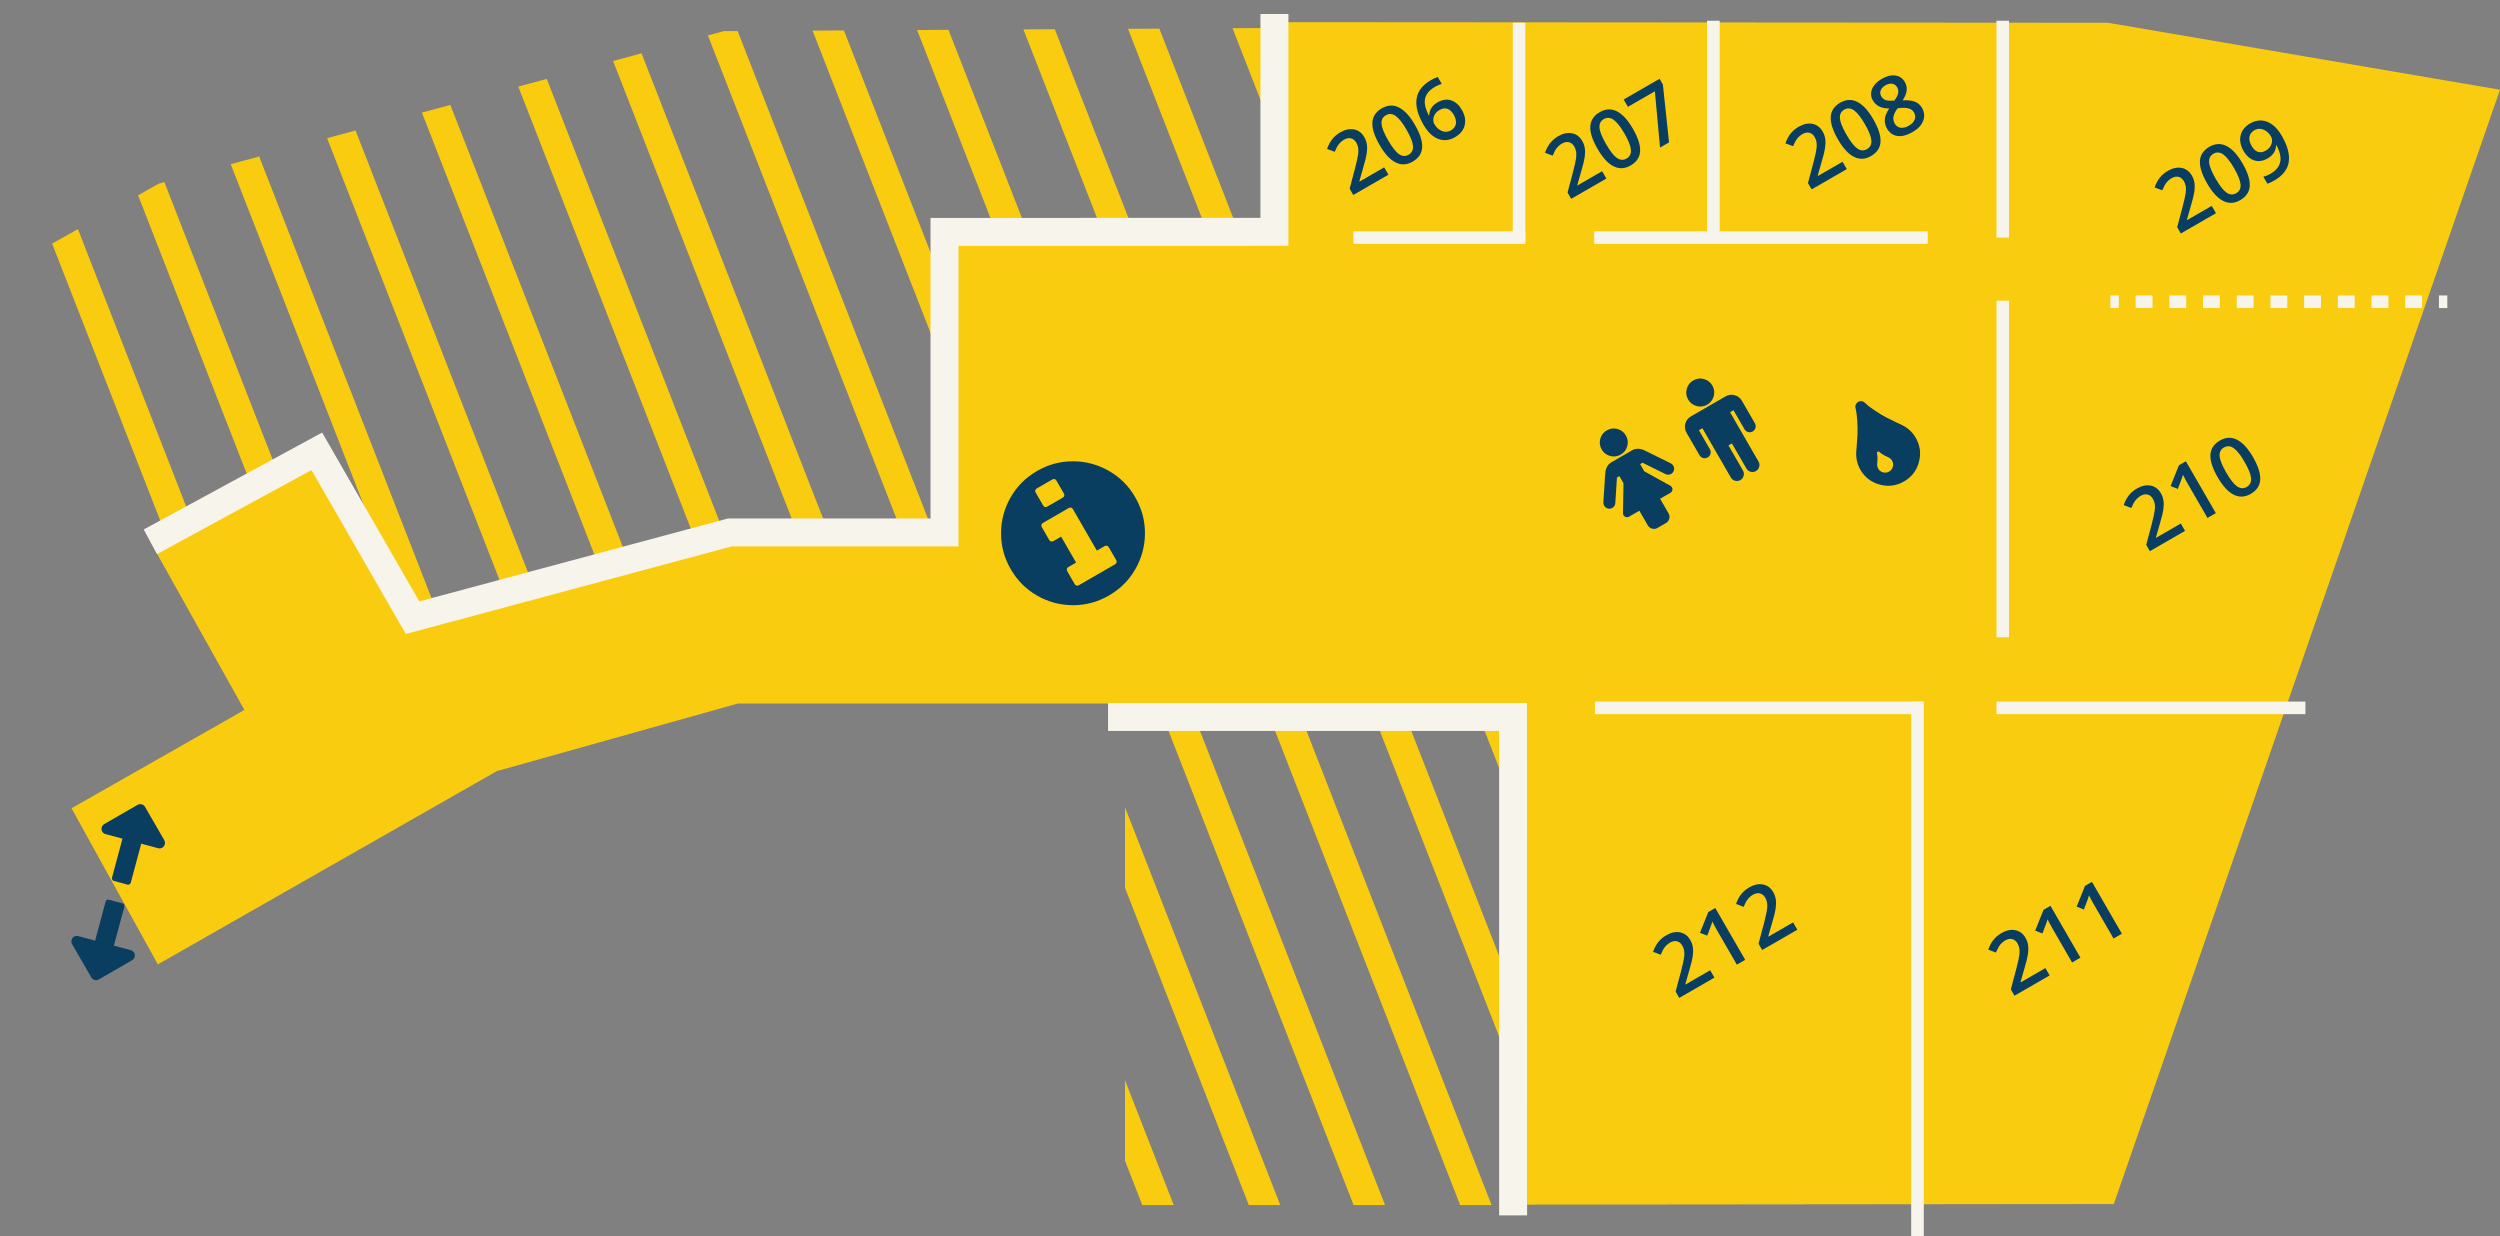 <?xml version="1.0" encoding="UTF-8" standalone="no"?>
<svg
   xmlns:dc="http://purl.org/dc/elements/1.1/"
   xmlns:cc="http://creativecommons.org/ns#"
   xmlns:rdf="http://www.w3.org/1999/02/22-rdf-syntax-ns#"
   xmlns:svg="http://www.w3.org/2000/svg"
   xmlns="http://www.w3.org/2000/svg"
   xmlns:xlink="http://www.w3.org/1999/xlink"
   xmlns:sodipodi="http://sodipodi.sourceforge.net/DTD/sodipodi-0.dtd"
   xmlns:inkscape="http://www.inkscape.org/namespaces/inkscape"
   viewBox="0 0 1788.302 884.392"
   id="svg2"
   version="1.1"
   inkscape:version="0.48.2 r9819"
   width="100%"
   height="100%"
   sodipodi:docname="floor_2.svg">
  <rect x="0" y="0" width="1788.302" height="884.392" fill="#808080" stroke="none"/>
  <defs
     id="defs118" />
  <sodipodi:namedview
     pagecolor="#ffffff"
     bordercolor="#666666"
     borderopacity="1"
     objecttolerance="10"
     gridtolerance="10"
     guidetolerance="10"
     inkscape:pageopacity="0"
     inkscape:pageshadow="2"
     inkscape:window-width="640"
     inkscape:window-height="480"
     id="namedview116"
     showgrid="false"
     fit-margin-top="0"
     fit-margin-left="0"
     fit-margin-right="0"
     fit-margin-bottom="0"
     inkscape:zoom="0.092637576"
     inkscape:cx="188.82504"
     inkscape:cy="254.39047"
     inkscape:window-x="0"
     inkscape:window-y="0"
     inkscape:window-maximized="0"
     inkscape:current-layer="svg2" />
  <path
     d="m 1512.06,861.289 -419.69,0.417 V 503.271 H 527.744 L 355.388,551.6 112.915,689.847 51.162,578.168 174.829,507.834 107.563,387.549 l 112.728,-61.367 74.831,115.666 227,-61 h 153.5 V 165.882 l 236,-0.034 V 15.848 l 596.123,0.424 280.557,47.928 z"
     id="path26"
     inkscape:connector-curvature="0"
     style="fill:#f9cc0f" />
  <g
     id="g28"
     transform="translate(-1711.052,-561.958)">
    <defs
       id="defs30">
      <path
         id="e"
         d="M 2622.674,732.806 V 581.958 l -393.877,2.272 -404.001,109 -113.744,63.931 108.914,194.762 114.208,-63.617 72,115.5 227,-61 h 153.5 V 732.84 z"
         inkscape:connector-curvature="0" />
    </defs>
    <clipPath
       id="f">
      <use
         xlink:href="#e"
         overflow="visible"
         id="use34"
         style="overflow:visible"
         x="0"
         y="0"
         width="3799.754"
         height="2383.919" />
    </clipPath>
    <g
       clip-path="url(#f)"
       id="g36"
       style="fill:#f9cc0f">
      <path
         d="m 3136.102,-791.192 817.373,2094.237 -19.514,7.616 -817.373,-2094.237 z m -131.186,51.194 817.373,2094.237 -19.516,7.617 L 2985.4,-732.381 z m 196.236,-76.578 817.373,2094.237 -19.514,7.616 -817.373,-2094.237 z m -130.101,50.769 817.373,2094.237 -19.515,7.617 -817.373,-2094.237 z m 196.233,-76.577 817.373,2094.237 -19.514,7.616 -817.373,-2094.237 z m 65.051,-25.384 817.373,2094.237 -19.516,7.617 -817.373,-2094.237 z m -523.652,204.349 817.372,2094.235 -19.514,7.616 -817.372,-2094.235 z m -131.185,51.192 817.373,2094.237 -19.515,7.617 -817.373,-2094.237 z m 196.234,-76.577 817.372,2094.236 -19.514,7.616 -817.372,-2094.236 z m -130.1,50.769 817.372,2094.236 -19.515,7.617 -817.372,-2094.236 z m 196.234,-76.577 817.372,2094.236 -19.515,7.617 -817.372,-2094.236 z m 851.073,-332.122 817.372,2094.236 -19.514,7.616 -817.372,-2094.236 z m -131.184,51.193 817.372,2094.236 -19.514,7.616 -817.372,-2094.236 z m 66.134,-25.809 817.373,2094.237 -19.514,7.616 -817.373,-2094.237 z m -262.369,102.388 817.373,2094.237 -19.514,7.616 -817.373,-2094.237 z m -131.185,51.194 817.373,2094.237 -19.516,7.617 -817.373,-2094.237 z m 196.233,-76.58 817.373,2094.237 -19.514,7.616 -817.373,-2094.237 z m -130.097,50.77 817.372,2094.236 -19.514,7.616 -817.372,-2094.236 z m 196.233,-76.578 817.372,2094.236 -19.516,7.617 -817.372,-2094.236 z m -1768.278,690.052 817.373,2094.237 -19.516,7.617 -817.373,-2094.237 z m -131.185,51.194 817.372,2094.236 -19.514,7.616 -817.372,-2094.236 z m 196.236,-76.58 817.372,2094.236 -19.515,7.617 -817.372,-2094.236 z m -130.1,50.77 817.373,2094.237 -19.516,7.617 -817.373,-2094.237 z m 196.234,-76.577 817.372,2094.236 -19.514,7.616 -817.372,-2094.236 z m 65.049,-25.386 817.373,2094.238 -19.514,7.616 -817.373,-2094.238 z m -523.652,204.349 817.373,2094.237 -19.516,7.617 -817.373,-2094.237 z m -131.185,51.194 817.372,2094.236 -19.514,7.616 -817.372,-2094.236 z m 196.236,-76.578 817.372,2094.236 -19.514,7.616 -817.372,-2094.236 z m -130.102,50.77 817.372,2094.236 -19.515,7.617 -817.372,-2094.236 z m 196.235,-76.578 817.372,2094.236 -19.514,7.616 -817.372,-2094.236 z m 851.072,-332.123 817.373,2094.237 -19.515,7.617 -817.373,-2094.237 z m -131.185,51.194 817.372,2094.236 -19.515,7.617 -817.372,-2094.236 z m 196.236,-76.579 817.373,2094.237 -19.514,7.616 -817.373,-2094.237 z m -130.101,50.771 817.373,2094.237 -19.514,7.616 L 2396.7,-502.647 z m 196.232,-76.578 817.373,2094.237 -19.514,7.616 -817.373,-2094.237 z m 65.052,-25.386 817.373,2094.237 -19.515,7.617 -817.373,-2094.237 z m -523.652,204.351 817.372,2094.235 -19.515,7.617 -817.372,-2094.235 z m -131.186,51.193 817.373,2094.238 -19.514,7.616 -817.373,-2094.238 z m 196.235,-76.579 817.373,2094.237 -19.515,7.617 -817.373,-2094.237 z m -130.1,50.771 817.373,2094.237 -19.516,7.617 -817.373,-2094.237 z m 196.234,-76.578 817.372,2094.236 -19.514,7.616 -817.372,-2094.236 z m 851.073,-332.123 817.373,2094.237 -19.514,7.616 -817.373,-2094.237 z m -131.186,51.194 817.373,2094.237 -19.516,7.617 L 2985.4,-732.381 z m 196.236,-76.578 817.373,2094.237 -19.514,7.616 -817.373,-2094.237 z m -130.101,50.769 817.373,2094.237 -19.515,7.617 -817.373,-2094.237 z m 196.233,-76.577 817.373,2094.237 -19.514,7.616 -817.373,-2094.237 z m 65.051,-25.384 817.373,2094.237 -19.516,7.617 -817.373,-2094.237 z m -523.652,204.349 817.372,2094.235 -19.514,7.616 -817.372,-2094.235 z m -131.185,51.192 817.373,2094.237 -19.515,7.617 -817.373,-2094.237 z m 196.234,-76.577 817.372,2094.236 -19.514,7.616 -817.372,-2094.236 z m -130.1,50.769 817.372,2094.236 -19.515,7.617 -817.372,-2094.236 z m 196.234,-76.577 817.372,2094.236 -19.515,7.617 -817.372,-2094.236 z m 851.073,-332.122 817.372,2094.236 -19.514,7.616 -817.372,-2094.236 z m -131.184,51.193 817.372,2094.236 -19.514,7.616 -817.372,-2094.236 z m 66.134,-25.809 817.373,2094.237 -19.514,7.616 -817.373,-2094.237 z m -262.369,102.388 817.373,2094.237 -19.514,7.616 -817.373,-2094.237 z m -131.185,51.194 817.373,2094.237 -19.516,7.617 -817.373,-2094.237 z m 196.233,-76.58 817.373,2094.237 -19.514,7.616 -817.373,-2094.237 z m -130.097,50.77 817.372,2094.236 -19.514,7.616 -817.372,-2094.236 z m 196.233,-76.578 817.372,2094.236 -19.516,7.617 -817.372,-2094.236 z m -1768.278,690.052 817.373,2094.237 -19.516,7.617 -817.373,-2094.237 z m -131.185,51.194 817.372,2094.236 -19.514,7.616 -817.372,-2094.236 z m 196.236,-76.58 817.372,2094.236 -19.515,7.617 -817.372,-2094.236 z m -130.1,50.77 817.373,2094.237 -19.516,7.617 -817.373,-2094.237 z m 196.234,-76.577 817.372,2094.236 -19.514,7.616 -817.372,-2094.236 z m 65.049,-25.386 817.373,2094.238 -19.514,7.616 -817.373,-2094.238 z m -523.652,204.349 817.373,2094.237 -19.516,7.617 -817.373,-2094.237 z m -131.185,51.194 817.372,2094.236 -19.514,7.616 -817.372,-2094.236 z m 196.236,-76.578 817.372,2094.236 -19.514,7.616 -817.372,-2094.236 z m -130.102,50.77 817.372,2094.236 -19.515,7.617 -817.372,-2094.236 z m 196.235,-76.578 817.372,2094.236 -19.514,7.616 -817.372,-2094.236 z m 851.072,-332.123 817.373,2094.237 -19.515,7.617 -817.373,-2094.237 z m -131.185,51.194 817.372,2094.236 -19.515,7.617 -817.372,-2094.236 z m 196.236,-76.579 817.373,2094.237 -19.514,7.616 -817.373,-2094.237 z m -130.101,50.771 817.373,2094.237 -19.514,7.616 L 2396.7,-502.647 z m 196.232,-76.578 817.373,2094.237 -19.514,7.616 -817.373,-2094.237 z m 65.052,-25.386 817.373,2094.237 -19.515,7.617 -817.373,-2094.237 z m -523.652,204.351 817.372,2094.235 -19.515,7.617 -817.372,-2094.235 z m -131.186,51.193 817.373,2094.238 -19.514,7.616 -817.373,-2094.238 z m 196.235,-76.579 817.373,2094.237 -19.515,7.617 -817.373,-2094.237 z m -130.1,50.771 817.373,2094.237 -19.516,7.617 -817.373,-2094.237 z m 196.234,-76.578 817.372,2094.236 -19.514,7.616 -817.372,-2094.236 z"
         id="path38"
         inkscape:connector-curvature="0" />
    </g>
    <defs
       id="defs40">
      <path
         id="g"
         d="m 2515.798,1065.229 h 287.624 v 358.721 h -287.624 z"
         inkscape:connector-curvature="0" />
    </defs>
    <clipPath
       id="h">
      <use
         xlink:href="#g"
         overflow="visible"
         id="use44"
         style="overflow:visible"
         x="0"
         y="0"
         width="3799.754"
         height="2383.919" />
    </clipPath>
    <g
       clip-path="url(#h)"
       id="g46"
       style="fill:#f9cc0f">
      <path
         d="m 3313.916,-295.043 817.373,2094.237 -19.516,7.617 L 3294.4,-287.426 z m -131.184,51.194 817.372,2094.236 -19.514,7.616 -817.372,-2094.236 z m 196.233,-76.579 817.373,2094.237 -19.516,7.617 -817.373,-2094.237 z m -130.099,50.769 817.373,2094.237 -19.515,7.617 -817.373,-2094.237 z m 196.235,-76.577 817.372,2094.236 -19.514,7.616 -817.372,-2094.236 z m 65.05,-25.385 817.373,2094.237 -19.514,7.616 -817.373,-2094.237 z m -523.655,204.351 817.373,2094.237 -19.515,7.617 -817.373,-2094.237 z m -131.183,51.192 817.372,2094.236 -19.514,7.616 -817.372,-2094.236 z m 196.234,-76.578 817.372,2094.235 -19.515,7.617 -817.372,-2094.235 z m -130.102,50.77 817.373,2094.237 -19.514,7.616 -817.373,-2094.237 z m 196.236,-76.578 817.372,2094.236 -19.515,7.617 -817.372,-2094.236 z m 523.652,-204.351 817.373,2094.237 -19.516,7.617 -817.373,-2094.237 z m -131.182,51.194 817.373,2094.237 -19.514,7.616 -817.373,-2094.237 z m 196.235,-76.578 817.372,2094.236 -19.514,7.616 -817.372,-2094.236 z m -130.103,50.769 817.372,2094.236 -19.514,7.616 -817.372,-2094.236 z m 196.236,-76.577 817.372,2094.236 -19.515,7.617 -817.372,-2094.236 z m -1768.278,690.052 817.372,2094.236 -19.514,7.616 -817.372,-2094.236 z m -131.184,51.192 817.372,2094.235 -19.514,7.616 -817.372,-2094.235 z m 196.235,-76.579 817.373,2094.237 -19.516,7.617 -817.373,-2094.237 z m -130.1,50.771 817.372,2094.236 -19.514,7.616 -817.372,-2094.236 z m 196.233,-76.578 817.373,2094.237 -19.515,7.617 L 2115.91,172.468 z m 65.051,-25.385 817.372,2094.236 -19.514,7.616 -817.372,-2094.236 z m -523.653,204.35 817.372,2094.236 -19.514,7.616 -817.372,-2094.236 z m -131.185,51.192 817.372,2094.236 -19.516,7.617 -817.372,-2094.236 z m 196.233,-76.578 817.372,2094.236 -19.514,7.616 -817.372,-2094.236 z m -130.098,50.771 817.372,2094.236 -19.514,7.616 -817.372,-2094.236 z m 196.234,-76.579 817.373,2094.237 -19.516,7.617 -817.373,-2094.237 z m 851.07,-332.121 817.373,2094.237 -19.514,7.616 -817.373,-2094.237 z m -131.183,51.192 817.372,2094.236 -19.515,7.617 L 2508.379,19.31 z m 196.232,-76.578 817.373,2094.237 -19.514,7.616 -817.373,-2094.237 z m -130.096,50.77 817.373,2094.237 -19.514,7.616 L 2574.516,-6.499 z m 196.233,-76.578 817.373,2094.237 -19.515,7.617 -817.373,-2094.237 z m 65.05,-25.385 817.372,2094.236 -19.514,7.616 -817.372,-2094.236 z m -523.655,204.351 817.372,2094.236 -19.514,7.616 L 2312.144,95.889 z m -131.182,51.193 817.372,2094.236 -19.514,7.616 -817.372,-2094.236 z m 196.234,-76.579 817.373,2094.237 -19.515,7.617 L 2377.195,70.504 z m -130.1,50.77 817.373,2094.237 -19.514,7.616 -817.373,-2094.237 z m 196.233,-76.578 817.373,2094.237 -19.516,7.617 L 2443.327,44.696 z m 851.073,-332.122 817.373,2094.237 -19.516,7.617 L 3294.4,-287.426 z m -131.184,51.194 817.372,2094.236 -19.514,7.616 -817.372,-2094.236 z m 196.233,-76.579 817.373,2094.237 -19.516,7.617 -817.373,-2094.237 z m -130.099,50.769 817.373,2094.237 -19.515,7.617 -817.373,-2094.237 z m 196.235,-76.577 817.372,2094.236 -19.514,7.616 -817.372,-2094.236 z m 65.05,-25.385 817.373,2094.237 -19.514,7.616 -817.373,-2094.237 z m -523.655,204.351 817.373,2094.237 -19.515,7.617 -817.373,-2094.237 z m -131.183,51.192 817.372,2094.236 -19.514,7.616 -817.372,-2094.236 z m 196.234,-76.578 817.372,2094.235 -19.515,7.617 -817.372,-2094.235 z m -130.102,50.77 817.373,2094.237 -19.514,7.616 -817.373,-2094.237 z m 196.236,-76.578 817.372,2094.236 -19.515,7.617 -817.372,-2094.236 z m 523.652,-204.351 817.373,2094.237 -19.516,7.617 -817.373,-2094.237 z m -131.182,51.194 817.373,2094.237 -19.514,7.616 -817.373,-2094.237 z m 196.235,-76.578 817.372,2094.236 -19.514,7.616 -817.372,-2094.236 z m -130.103,50.769 817.372,2094.236 -19.514,7.616 -817.372,-2094.236 z m 196.236,-76.577 817.372,2094.236 -19.515,7.617 -817.372,-2094.236 z m -1768.278,690.052 817.372,2094.236 -19.514,7.616 -817.372,-2094.236 z m -131.184,51.192 817.372,2094.235 -19.514,7.616 -817.372,-2094.235 z m 196.235,-76.579 817.373,2094.237 -19.516,7.617 -817.373,-2094.237 z m -130.1,50.771 817.372,2094.236 -19.514,7.616 -817.372,-2094.236 z m 196.233,-76.578 817.373,2094.237 -19.515,7.617 L 2115.91,172.468 z m 65.051,-25.385 817.372,2094.236 -19.514,7.616 -817.372,-2094.236 z m -523.653,204.35 817.372,2094.236 -19.514,7.616 -817.372,-2094.236 z m -131.185,51.192 817.372,2094.236 -19.516,7.617 -817.372,-2094.236 z m 196.233,-76.578 817.372,2094.236 -19.514,7.616 -817.372,-2094.236 z m -130.098,50.771 817.372,2094.236 -19.514,7.616 -817.372,-2094.236 z m 196.234,-76.579 817.373,2094.237 -19.516,7.617 -817.373,-2094.237 z m 851.07,-332.121 817.373,2094.237 -19.514,7.616 -817.373,-2094.237 z m -131.183,51.192 817.372,2094.236 -19.515,7.617 L 2508.379,19.31 z m 196.232,-76.578 817.373,2094.237 -19.514,7.616 -817.373,-2094.237 z m -130.096,50.77 817.373,2094.237 -19.514,7.616 L 2574.516,-6.499 z m 196.233,-76.578 817.373,2094.237 -19.515,7.617 -817.373,-2094.237 z m 65.05,-25.385 817.372,2094.236 -19.514,7.616 -817.372,-2094.236 z m -523.655,204.351 817.372,2094.236 -19.514,7.616 L 2312.144,95.889 z m -131.182,51.193 817.372,2094.236 -19.514,7.616 -817.372,-2094.236 z m 196.234,-76.579 817.373,2094.237 -19.515,7.617 L 2377.195,70.504 z m -130.1,50.77 817.373,2094.237 -19.514,7.616 -817.373,-2094.237 z m 196.233,-76.578 817.373,2094.237 -19.516,7.617 L 2443.327,44.696 z"
         id="path48"
         inkscape:connector-curvature="0" />
    </g>
  </g>
  <g
     id="g50"
     transform="translate(-1711.052,-561.958)">
    <path
       stroke-miterlimit="10"
       d="M 2793.422,1431.35 V 1074.806 H 2503.674"
       id="path52"
       inkscape:connector-curvature="0"
       style="fill:none;stroke:#f7f4ec;stroke-width:20;stroke-miterlimit:10" />
    <path
       stroke-miterlimit="10"
       d="M 3082.674,1068.306 V 1441.85"
       id="path54"
       inkscape:connector-curvature="0"
       style="fill:none;stroke:#f7f4ec;stroke-width:9;stroke-linecap:square;stroke-miterlimit:10" />
    <path
       stroke-miterlimit="10"
       d="m 3143.674,576.806 v 155.111 m 0,45.135 v 240.754"
       id="path56"
       inkscape:connector-curvature="0"
       style="fill:none;stroke:#f7f4ec;stroke-width:9;stroke-miterlimit:10" />
    <g
       stroke-miterlimit="10"
       id="g58"
       style="fill:none;stroke:#f7f4ec;stroke-width:9;stroke-miterlimit:10">
      <path
         d="m 3461.674,777.806 h -6"
         id="path60"
         inkscape:connector-curvature="0" />
      <path
         d="M 3443.621,777.806 H 3232.7"
         id="path62"
         inkscape:connector-curvature="0"
         style="stroke-dasharray:12.053, 12.053" />
      <path
         d="m 3226.674,777.806 h -6"
         id="path64"
         inkscape:connector-curvature="0" />
    </g>
    <path
       stroke-miterlimit="10"
       d="m 3355.674,1068.306 h -212 m -61.667,0 h -225.583"
       id="path66"
       inkscape:connector-curvature="0"
       style="fill:none;stroke:#f7f4ec;stroke-width:9;stroke-linecap:square;stroke-miterlimit:10" />
    <path
       stroke-miterlimit="10"
       d="m 2936.674,576.806 v 155.111 m -139,-153.687 v 156.687"
       id="path68"
       inkscape:connector-curvature="0"
       style="fill:none;stroke:#f7f4ec;stroke-width:9;stroke-miterlimit:10" />
    <path
       stroke-miterlimit="10"
       d="m 2683.674,731.917 h 114"
       id="path70"
       inkscape:connector-curvature="0"
       style="fill:none;stroke:#f7f4ec;stroke-width:9;stroke-linecap:square;stroke-miterlimit:10" />
    <path
       stroke-miterlimit="10"
       d="m 2851.424,731.917 h 96.25 m -11,0 h 153.333"
       id="path72"
       inkscape:connector-curvature="0"
       style="fill:none;stroke:#f7f4ec;stroke-width:9;stroke-miterlimit:10" />
    <path
       stroke-miterlimit="10"
       d="m 1818.615,949.507 119.059,-64.701 68.5,119 227,-61 h 153.5 V 727.84 l 236,-0.034 V 571.958"
       id="path74"
       inkscape:connector-curvature="0"
       style="fill:none;stroke:#f7f4ec;stroke-width:20;stroke-miterlimit:10" />
  </g>
  <g
     id="g76"
     transform="translate(-1711.052,-561.958)">
    <path
       d="m 1799.811,1209.04 c 0.266,0.461 0.324,0.972 0.174,1.529 l -7.459,27.839 12.075,3.235 c 1.061,0.285 1.858,0.888 2.391,1.81 0.532,0.921 0.655,1.913 0.372,2.976 -0.285,1.062 -0.888,1.859 -1.809,2.391 l -23.816,13.75 c -0.922,0.533 -1.914,0.655 -2.975,0.371 -1.062,-0.284 -1.86,-0.888 -2.392,-1.809 l -13.75,-23.816 c -0.532,-0.921 -0.655,-1.913 -0.371,-2.975 0.285,-1.061 0.887,-1.859 1.809,-2.391 0.921,-0.532 1.914,-0.655 2.975,-0.371 l 12.075,3.235 7.46,-27.839 c 0.149,-0.559 0.454,-0.972 0.915,-1.237 0.46,-0.266 0.971,-0.324 1.53,-0.175 l 9.559,2.562 c 0.558,0.149 0.972,0.455 1.237,0.915 z m 15,-69.902 13.75,23.816 c 0.533,0.922 0.656,1.914 0.372,2.975 -0.285,1.063 -0.888,1.859 -1.81,2.392 -0.922,0.532 -1.914,0.656 -2.975,0.371 l -12.075,-3.235 -7.459,27.839 c -0.15,0.56 -0.456,0.972 -0.916,1.237 -0.461,0.267 -0.972,0.325 -1.53,0.175 l -9.559,-2.562 c -0.559,-0.149 -0.971,-0.455 -1.237,-0.916 -0.266,-0.46 -0.325,-0.97 -0.175,-1.529 l 7.459,-27.839 -12.075,-3.235 c -1.062,-0.284 -1.858,-0.888 -2.391,-1.81 -0.532,-0.921 -0.656,-1.913 -0.371,-2.975 0.284,-1.061 0.887,-1.859 1.809,-2.391 l 23.815,-13.75 c 0.922,-0.532 1.914,-0.655 2.976,-0.371 1.063,0.285 1.861,0.887 2.392,1.808 z"
       id="path78"
       inkscape:connector-curvature="0"
       style="fill:#0a3e60" />
    <g
       id="g80"
       style="fill:#0a3e60">
      <path
         d="m 2868.01,868.795 c 2.662,0.714 4.687,2.27 6.07,4.666 1.384,2.397 1.719,4.928 1.006,7.59 -0.714,2.664 -2.269,4.687 -4.666,6.071 -2.397,1.384 -4.927,1.72 -7.59,1.006 -2.663,-0.713 -4.687,-2.269 -6.07,-4.666 -1.384,-2.396 -1.719,-4.927 -1.005,-7.59 0.713,-2.663 2.269,-4.687 4.666,-6.071 2.397,-1.384 4.926,-1.718 7.589,-1.006 z m 40.011,26.309 c 0.595,1.031 0.74,2.116 0.436,3.254 -0.306,1.139 -0.974,2.005 -2.004,2.601 -1.314,0.759 -2.666,0.8 -4.053,0.123 l -16.388,-8.116 -1.739,1.004 2.947,5.104 18.723,10.376 c 0.456,0.252 0.816,0.611 1.084,1.075 0.387,0.67 0.477,1.392 0.27,2.164 -0.207,0.773 -0.646,1.353 -1.316,1.739 l -7.422,4.286 6.071,10.516 c 0.684,1.185 0.847,2.449 0.487,3.791 -0.359,1.341 -1.132,2.355 -2.317,3.04 l -6.186,3.571 c -1.186,0.685 -2.449,0.848 -3.791,0.488 -1.341,-0.36 -2.355,-1.133 -3.039,-2.318 l -6.072,-10.516 -7.423,4.286 c -0.67,0.387 -1.391,0.478 -2.164,0.271 -0.772,-0.207 -1.352,-0.646 -1.739,-1.316 -0.268,-0.464 -0.397,-0.957 -0.389,-1.477 l 0.375,-21.404 -2.946,-5.104 -1.74,1.004 -1.164,18.252 c -0.108,1.54 -0.818,2.688 -2.133,3.448 -1.031,0.595 -2.116,0.74 -3.254,0.435 -1.139,-0.305 -2.005,-0.972 -2.601,-2.003 -0.432,-0.748 -0.62,-1.55 -0.564,-2.407 l 1.326,-20.561 c 0.289,-3.844 1.761,-6.533 4.416,-8.066 l 14.847,-8.572 c 2.653,-1.533 5.718,-1.463 9.192,0.208 l 18.469,9.132 c 0.768,0.381 1.37,0.945 1.801,1.692 z m 49.051,-46.469 9.286,16.083 c 0.595,1.032 0.74,2.116 0.436,3.255 -0.305,1.139 -0.974,2.005 -2.004,2.6 -1.031,0.595 -2.116,0.741 -3.254,0.436 -1.139,-0.304 -2.005,-0.973 -2.601,-2.004 l -7.857,-13.608 -2.475,1.429 20.357,35.26 c 0.684,1.186 0.847,2.449 0.488,3.791 -0.359,1.341 -1.132,2.354 -2.317,3.039 -1.186,0.685 -2.449,0.847 -3.792,0.488 -1.341,-0.359 -2.354,-1.132 -3.039,-2.317 l -10.357,-17.939 -2.475,1.428 10.357,17.939 c 0.684,1.186 0.847,2.449 0.487,3.791 -0.36,1.342 -1.132,2.355 -2.317,3.04 -1.186,0.685 -2.45,0.847 -3.791,0.488 -1.342,-0.359 -2.355,-1.132 -3.039,-2.317 l -20.357,-35.26 -2.475,1.429 7.857,13.609 c 0.595,1.032 0.74,2.116 0.436,3.254 -0.305,1.139 -0.974,2.005 -2.004,2.601 -1.031,0.595 -2.116,0.74 -3.254,0.435 -1.139,-0.304 -2.005,-0.972 -2.601,-2.004 l -9.286,-16.083 c -1.19,-2.062 -1.48,-4.23 -0.871,-6.508 0.61,-2.276 1.945,-4.011 4.008,-5.201 l 24.743,-14.287 c 2.062,-1.19 4.231,-1.48 6.508,-0.871 2.279,0.607 4.012,1.942 5.203,4.004 z m -27.205,-15.556 c 2.662,0.714 4.687,2.269 6.07,4.666 1.383,2.397 1.719,4.927 1.006,7.59 -0.714,2.663 -2.269,4.686 -4.666,6.07 -2.397,1.384 -4.927,1.72 -7.59,1.006 -2.663,-0.713 -4.687,-2.269 -6.07,-4.666 -1.383,-2.397 -1.719,-4.927 -1.005,-7.59 0.713,-2.662 2.269,-4.687 4.666,-6.07 2.396,-1.385 4.926,-1.72 7.589,-1.006 z"
         id="path82"
         inkscape:connector-curvature="0" />
    </g>
    <path
       d="m 2504.252,898.779 c 7.921,4.525 14.216,10.828 18.881,18.908 4.665,8.081 6.976,16.683 6.934,25.805 -0.042,9.124 -2.327,17.646 -6.851,25.568 -4.525,7.921 -10.827,14.215 -18.907,18.88 -8.081,4.666 -16.684,6.976 -25.806,6.934 -9.123,-0.042 -17.646,-2.325 -25.567,-6.851 -7.922,-4.524 -14.215,-10.827 -18.881,-18.908 -4.665,-8.08 -6.976,-16.682 -6.934,-25.805 0.042,-9.122 2.326,-17.645 6.851,-25.567 4.525,-7.921 10.827,-14.215 18.908,-18.881 8.08,-4.665 16.682,-6.976 25.805,-6.934 9.121,0.043 17.645,2.327 25.567,6.851 z m -32.164,16.211 -5.357,-9.279 c -0.312,-0.541 -0.743,-0.885 -1.292,-1.033 -0.549,-0.147 -1.094,-0.064 -1.636,0.248 l -11.134,6.429 c -0.542,0.312 -0.885,0.743 -1.033,1.292 -0.146,0.549 -0.064,1.095 0.248,1.636 l 5.357,9.278 c 0.312,0.542 0.743,0.886 1.292,1.033 0.549,0.147 1.093,0.064 1.635,-0.249 l 11.134,-6.428 c 0.542,-0.312 0.886,-0.743 1.033,-1.292 0.148,-0.549 0.066,-1.093 -0.247,-1.635 z m 37.423,47.676 -5.357,-9.279 c -0.312,-0.541 -0.743,-0.886 -1.292,-1.033 -0.549,-0.147 -1.094,-0.064 -1.635,0.248 l -5.567,3.214 -17.143,-29.692 c -0.312,-0.541 -0.743,-0.886 -1.291,-1.032 -0.549,-0.147 -1.095,-0.064 -1.636,0.248 l -18.557,10.714 c -0.542,0.313 -0.886,0.744 -1.033,1.292 -0.146,0.548 -0.063,1.094 0.249,1.635 l 5.357,9.279 c 0.313,0.542 0.743,0.885 1.292,1.032 0.549,0.147 1.093,0.065 1.636,-0.248 l 5.567,-3.214 10.714,18.558 -5.567,3.214 c -0.542,0.313 -0.886,0.744 -1.033,1.292 -0.146,0.549 -0.063,1.094 0.249,1.635 l 5.357,9.279 c 0.312,0.542 0.743,0.885 1.292,1.032 0.549,0.147 1.093,0.064 1.636,-0.248 l 25.98,-15 c 0.541,-0.312 0.885,-0.743 1.033,-1.292 0.148,-0.549 0.062,-1.092 -0.251,-1.634 z m 571.908,-87.554 c 3.155,5.464 3.915,11.246 2.282,17.344 -1.634,6.099 -5.183,10.726 -10.647,13.881 -5.464,3.155 -11.245,3.915 -17.343,2.281 -6.099,-1.633 -10.724,-5.182 -13.879,-10.646 -2.157,-3.737 -3.16,-7.885 -3.007,-12.44 0.02,-0.321 0.153,-1.952 0.396,-4.895 0.243,-2.941 0.421,-5.638 0.534,-8.093 0.113,-2.453 0.071,-5.487 -0.126,-9.103 -0.197,-3.616 -0.626,-6.83 -1.289,-9.644 -0.214,-0.907 -0.126,-1.766 0.266,-2.576 0.391,-0.81 0.921,-1.409 1.592,-1.796 0.67,-0.387 1.46,-0.551 2.371,-0.492 0.91,0.059 1.691,0.415 2.344,1.069 2.105,1.98 4.674,3.96 7.707,5.938 3.032,1.979 5.639,3.532 7.82,4.66 2.18,1.13 4.606,2.324 7.275,3.584 2.669,1.26 4.147,1.961 4.437,2.104 3.975,2.068 7.065,5.01 9.267,8.824 z m -16.937,16.379 c -0.536,-0.928 -1.307,-1.668 -2.313,-2.221 -0.041,-0.01 -0.408,-0.185 -1.102,-0.524 -0.694,-0.338 -1.306,-0.638 -1.834,-0.899 -0.529,-0.262 -1.179,-0.643 -1.948,-1.144 -0.771,-0.5 -1.417,-0.994 -1.939,-1.483 -0.342,-0.353 -0.732,-0.402 -1.169,-0.15 -0.439,0.253 -0.59,0.616 -0.455,1.087 0.162,0.698 0.267,1.504 0.315,2.421 0.048,0.918 0.053,1.671 0.016,2.26 l -0.138,2.038 c -0.054,0.771 -0.087,1.176 -0.098,1.216 -0.024,1.149 0.231,2.187 0.768,3.114 0.789,1.366 1.945,2.253 3.47,2.662 1.525,0.408 2.969,0.218 4.336,-0.571 1.366,-0.789 2.253,-1.945 2.662,-3.47 0.408,-1.525 0.218,-2.97 -0.571,-4.336 z"
       id="path84"
       inkscape:connector-curvature="0"
       style="fill:#0a3e60" />
  </g>
  <g
     id="g86"
     transform="translate(-1711.052,-561.958)">
    <g
       id="g88"
       style="fill:#0a3e60">
      <path
         d="m 2937.415,1261.266 -25.144,14.517 -2.607,-4.516 4.014,-15.138 c 1.155,-4.523 1.844,-7.655 2.068,-9.397 0.223,-1.742 0.239,-3.268 0.046,-4.577 -0.193,-1.309 -0.64,-2.574 -1.343,-3.792 -0.967,-1.674 -2.232,-2.703 -3.795,-3.086 -1.563,-0.383 -3.233,-0.062 -5.009,0.963 -1.421,0.82 -2.644,1.876 -3.669,3.167 -1.025,1.292 -2.014,3.125 -2.964,5.5 l -5.493,-2.072 c 1.058,-2.934 2.349,-5.326 3.875,-7.176 1.525,-1.85 3.387,-3.411 5.586,-4.68 3.45,-1.992 6.736,-2.688 9.856,-2.088 3.121,0.601 5.56,2.423 7.317,5.468 0.967,1.674 1.584,3.438 1.854,5.29 0.269,1.852 0.243,3.936 -0.078,6.252 -0.32,2.316 -1.141,5.671 -2.461,10.064 l -2.841,9.962 0.146,0.254 17.608,-10.166 3.034,5.251 z m 22.022,-12.715 -5.962,3.442 -13.828,-23.951 c -1.65,-2.858 -2.892,-5.164 -3.723,-6.917 -0.155,0.631 -0.374,1.355 -0.657,2.173 -0.283,0.818 -1.284,3.47 -3,7.957 l -5.177,-2.052 5.959,-14.875 4.973,-2.871 21.415,37.094 z m 37.297,-21.533 -25.144,14.517 -2.607,-4.516 4.014,-15.138 c 1.155,-4.523 1.843,-7.655 2.067,-9.397 0.224,-1.742 0.239,-3.268 0.047,-4.577 -0.193,-1.31 -0.64,-2.574 -1.343,-3.792 -0.967,-1.674 -2.232,-2.703 -3.795,-3.086 -1.563,-0.383 -3.232,-0.062 -5.008,0.963 -1.421,0.82 -2.644,1.876 -3.669,3.167 -1.025,1.292 -2.014,3.125 -2.964,5.5 l -5.493,-2.072 c 1.058,-2.934 2.349,-5.326 3.875,-7.176 1.525,-1.85 3.387,-3.411 5.586,-4.68 3.451,-1.992 6.736,-2.688 9.857,-2.088 3.121,0.601 5.56,2.423 7.317,5.468 0.967,1.674 1.584,3.438 1.854,5.29 0.269,1.852 0.243,3.936 -0.078,6.252 -0.32,2.316 -1.141,5.671 -2.461,10.064 l -2.841,9.962 0.146,0.254 17.608,-10.166 3.032,5.251 z"
         id="path90"
         inkscape:connector-curvature="0" />
    </g>
    <g
       id="g92"
       style="fill:#0a3e60">
      <path
         d="m 3177.197,1259.703 -25.144,14.517 -2.607,-4.516 4.013,-15.139 c 1.155,-4.523 1.844,-7.655 2.068,-9.397 0.224,-1.742 0.239,-3.267 0.047,-4.577 -0.193,-1.31 -0.64,-2.574 -1.343,-3.792 -0.967,-1.675 -2.232,-2.703 -3.795,-3.086 -1.563,-0.383 -3.232,-0.062 -5.009,0.963 -1.42,0.82 -2.644,1.876 -3.668,3.167 -1.026,1.292 -2.014,3.125 -2.964,5.5 l -5.493,-2.073 c 1.058,-2.933 2.35,-5.325 3.875,-7.176 1.525,-1.85 3.388,-3.41 5.586,-4.68 3.451,-1.992 6.736,-2.688 9.856,-2.088 3.121,0.6 5.56,2.423 7.318,5.467 0.967,1.674 1.584,3.438 1.853,5.29 0.269,1.853 0.243,3.937 -0.078,6.253 -0.321,2.316 -1.141,5.671 -2.46,10.064 l -2.841,9.962 0.146,0.253 17.608,-10.166 3.032,5.254 z m 22.023,-12.715 -5.962,3.442 -13.828,-23.951 c -1.65,-2.858 -2.892,-5.164 -3.723,-6.917 -0.155,0.631 -0.374,1.354 -0.657,2.172 -0.284,0.818 -1.283,3.471 -3,7.957 l -5.176,-2.052 5.958,-14.875 4.973,-2.871 21.415,37.095 z m 29.66,-17.124 -5.962,3.442 -13.828,-23.951 c -1.65,-2.858 -2.892,-5.164 -3.723,-6.917 -0.155,0.631 -0.374,1.354 -0.657,2.172 -0.284,0.818 -1.284,3.471 -3.001,7.957 l -5.176,-2.052 5.958,-14.875 4.973,-2.871 21.416,37.095 z"
         id="path94"
         inkscape:connector-curvature="0" />
    </g>
    <g
       id="g96"
       style="fill:#0a3e60">
      <path
         d="m 3274.051,941.705 -25.144,14.517 -2.607,-4.516 4.014,-15.139 c 1.155,-4.523 1.844,-7.655 2.068,-9.397 0.224,-1.741 0.239,-3.268 0.047,-4.577 -0.193,-1.31 -0.64,-2.573 -1.343,-3.791 -0.967,-1.675 -2.232,-2.703 -3.795,-3.087 -1.563,-0.383 -3.232,-0.062 -5.009,0.964 -1.421,0.82 -2.644,1.876 -3.669,3.167 -1.025,1.291 -2.014,3.124 -2.964,5.5 l -5.493,-2.072 c 1.058,-2.934 2.349,-5.325 3.875,-7.176 1.525,-1.85 3.387,-3.411 5.586,-4.68 3.451,-1.992 6.736,-2.688 9.856,-2.088 3.12,0.6 5.56,2.422 7.318,5.467 0.967,1.675 1.584,3.438 1.853,5.29 0.269,1.853 0.243,3.937 -0.078,6.252 -0.321,2.315 -1.141,5.671 -2.461,10.064 l -2.841,9.962 0.146,0.253 17.608,-10.166 3.033,5.253 z m 22.022,-12.715 -5.962,3.442 -13.828,-23.951 c -1.65,-2.858 -2.892,-5.164 -3.723,-6.917 -0.155,0.63 -0.374,1.355 -0.657,2.172 -0.284,0.818 -1.284,3.47 -3,7.957 l -5.177,-2.052 5.959,-14.875 4.973,-2.871 21.415,37.095 z m 26.589,-40.08 c 3.721,6.444 5.448,11.83 5.183,16.155 -0.266,4.326 -2.529,7.719 -6.792,10.18 -4.127,2.383 -8.189,2.574 -12.186,0.574 -3.996,-2 -7.796,-6.121 -11.4,-12.363 -3.779,-6.546 -5.529,-11.969 -5.249,-16.269 0.279,-4.299 2.542,-7.675 6.788,-10.127 4.144,-2.393 8.219,-2.58 12.226,-0.563 4.007,2.017 7.817,6.155 11.43,12.413 z m -19.155,11.059 c 2.92,5.058 5.525,8.369 7.815,9.933 2.29,1.565 4.577,1.688 6.86,0.369 2.284,-1.318 3.319,-3.382 3.107,-6.191 -0.213,-2.809 -1.759,-6.708 -4.64,-11.699 -2.871,-4.973 -5.478,-8.266 -7.818,-9.88 -2.341,-1.614 -4.654,-1.762 -6.938,-0.443 -2.283,1.318 -3.315,3.369 -3.096,6.151 0.22,2.783 1.79,6.703 4.71,11.76 z"
         id="path98"
         inkscape:connector-curvature="0" />
    </g>
    <g
       id="g100"
       style="fill:#0a3e60">
      <path
         d="m 3296.202,714.461 -25.144,14.517 -2.607,-4.516 4.013,-15.139 c 1.155,-4.523 1.844,-7.655 2.068,-9.397 0.224,-1.741 0.239,-3.267 0.047,-4.577 -0.193,-1.31 -0.641,-2.574 -1.344,-3.792 -0.967,-1.675 -2.232,-2.703 -3.795,-3.086 -1.563,-0.383 -3.232,-0.062 -5.009,0.963 -1.421,0.82 -2.643,1.876 -3.668,3.167 -1.026,1.291 -2.014,3.125 -2.965,5.5 l -5.493,-2.072 c 1.059,-2.933 2.35,-5.325 3.875,-7.176 1.525,-1.85 3.388,-3.41 5.586,-4.68 3.451,-1.992 6.736,-2.688 9.856,-2.088 3.121,0.6 5.561,2.423 7.318,5.467 0.967,1.674 1.584,3.438 1.853,5.29 0.269,1.853 0.243,3.937 -0.077,6.253 -0.32,2.316 -1.141,5.671 -2.461,10.064 l -2.841,9.962 0.146,0.253 17.608,-10.166 3.034,5.253 z m 18.952,-35.671 c 3.721,6.445 5.448,11.83 5.184,16.155 -0.266,4.326 -2.529,7.719 -6.792,10.18 -4.127,2.383 -8.189,2.574 -12.186,0.574 -3.997,-2 -7.797,-6.121 -11.4,-12.363 -3.779,-6.546 -5.528,-11.969 -5.249,-16.269 0.28,-4.3 2.543,-7.676 6.789,-10.127 4.144,-2.393 8.219,-2.58 12.226,-0.563 4.005,2.017 7.815,6.155 11.428,12.413 z m -19.156,11.06 c 2.92,5.058 5.525,8.369 7.815,9.933 2.29,1.564 4.577,1.688 6.86,0.369 2.283,-1.319 3.319,-3.382 3.106,-6.191 -0.212,-2.809 -1.759,-6.709 -4.64,-11.699 -2.871,-4.973 -5.478,-8.266 -7.818,-9.88 -2.342,-1.613 -4.654,-1.762 -6.938,-0.443 -2.284,1.319 -3.315,3.369 -3.096,6.151 0.221,2.782 1.791,6.702 4.711,11.76 z m 47.198,-30.87 c 4.219,7.307 5.896,13.612 5.033,18.914 -0.862,5.302 -4.254,9.662 -10.175,13.08 -2.249,1.299 -3.943,2.097 -5.08,2.392 l -2.886,-4.999 c 1.75,-0.446 3.386,-1.108 4.908,-1.987 4.024,-2.324 6.403,-5.14 7.132,-8.448 0.729,-3.307 -0.152,-7.332 -2.642,-12.074 l -0.304,0.176 c -0.12,2.099 -0.69,3.894 -1.712,5.386 -1.021,1.492 -2.479,2.785 -4.374,3.879 -3.282,1.895 -6.452,2.36 -9.511,1.397 -3.059,-0.962 -5.619,-3.229 -7.68,-6.798 -2.236,-3.873 -2.929,-7.583 -2.079,-11.13 0.85,-3.547 3.153,-6.404 6.908,-8.572 2.639,-1.523 5.31,-2.208 8.015,-2.056 2.704,0.153 5.295,1.144 7.771,2.972 2.478,1.829 4.703,4.452 6.676,7.868 z m -19.502,-3.896 c -2.064,1.191 -3.257,2.777 -3.58,4.756 -0.323,1.98 0.219,4.187 1.625,6.623 1.221,2.115 2.691,3.481 4.413,4.1 1.722,0.619 3.622,0.327 5.703,-0.874 2.013,-1.162 3.358,-2.739 4.034,-4.731 0.677,-1.992 0.552,-3.791 -0.376,-5.398 -0.869,-1.505 -1.974,-2.745 -3.314,-3.719 -1.34,-0.974 -2.755,-1.539 -4.243,-1.695 -1.489,-0.155 -2.91,0.157 -4.262,0.938 z"
         id="path102"
         inkscape:connector-curvature="0" />
    </g>
    <g
       id="g104"
       style="fill:#0a3e60">
      <path
         d="m 3032.094,682.923 -25.144,14.517 -2.607,-4.516 4.014,-15.138 c 1.154,-4.523 1.844,-7.655 2.067,-9.397 0.224,-1.742 0.239,-3.268 0.047,-4.577 -0.192,-1.309 -0.641,-2.574 -1.344,-3.792 -0.967,-1.674 -2.231,-2.703 -3.794,-3.086 -1.563,-0.383 -3.233,-0.062 -5.009,0.963 -1.421,0.82 -2.644,1.876 -3.669,3.167 -1.025,1.292 -2.014,3.125 -2.965,5.5 l -5.492,-2.072 c 1.058,-2.934 2.349,-5.326 3.874,-7.176 1.525,-1.85 3.388,-3.41 5.587,-4.68 3.45,-1.992 6.735,-2.688 9.856,-2.088 3.12,0.601 5.56,2.423 7.317,5.468 0.967,1.674 1.584,3.438 1.854,5.29 0.269,1.852 0.242,3.936 -0.078,6.252 -0.32,2.316 -1.14,5.671 -2.461,10.064 l -2.841,9.962 0.146,0.254 17.608,-10.166 3.034,5.251 z m 18.952,-35.671 c 3.721,6.444 5.448,11.83 5.183,16.155 -0.265,4.325 -2.529,7.719 -6.792,10.18 -4.127,2.383 -8.188,2.574 -12.186,0.573 -3.996,-2 -7.796,-6.121 -11.399,-12.362 -3.779,-6.546 -5.529,-11.969 -5.249,-16.269 0.28,-4.3 2.542,-7.675 6.788,-10.127 4.145,-2.393 8.22,-2.581 12.226,-0.563 4.005,2.017 7.816,6.155 11.429,12.413 z m -19.156,11.06 c 2.92,5.058 5.525,8.369 7.815,9.933 2.291,1.565 4.577,1.688 6.86,0.37 2.283,-1.318 3.319,-3.382 3.106,-6.191 -0.212,-2.809 -1.758,-6.708 -4.64,-11.699 -2.871,-4.973 -5.478,-8.266 -7.818,-9.88 -2.341,-1.614 -4.654,-1.762 -6.938,-0.443 -2.284,1.319 -3.315,3.368 -3.096,6.151 0.222,2.781 1.791,6.702 4.711,11.759 z m 25.22,-39.933 c 3.518,-2.031 6.767,-2.83 9.746,-2.396 2.979,0.434 5.25,2.004 6.812,4.71 2.197,3.806 1.662,8.152 -1.606,13.038 3.75,-0.225 6.701,0.112 8.855,1.011 2.154,0.899 3.802,2.338 4.944,4.316 1.768,3.062 2.059,6.164 0.874,9.307 -1.185,3.143 -3.698,5.822 -7.537,8.039 -4.026,2.324 -7.645,3.263 -10.856,2.817 -3.213,-0.446 -5.731,-2.25 -7.558,-5.414 -1.191,-2.063 -1.684,-4.254 -1.478,-6.572 0.206,-2.318 1.259,-4.882 3.155,-7.69 -3.048,-0.044 -5.488,-0.541 -7.322,-1.49 -1.833,-0.949 -3.292,-2.362 -4.376,-4.239 -1.553,-2.689 -1.733,-5.444 -0.541,-8.263 1.192,-2.819 3.487,-5.211 6.888,-7.174 z m 2.6,4.622 c -1.691,0.977 -2.812,2.182 -3.36,3.614 -0.548,1.433 -0.407,2.868 0.423,4.306 0.508,0.88 1.148,1.56 1.921,2.038 0.772,0.479 1.677,0.796 2.715,0.953 1.038,0.157 2.632,0.145 4.782,-0.037 1.512,-2.068 2.401,-3.839 2.667,-5.312 0.266,-1.473 0.019,-2.869 -0.743,-4.188 -0.83,-1.438 -2.008,-2.274 -3.531,-2.511 -1.523,-0.237 -3.148,0.141 -4.874,1.137 z m 6.666,27.308 c 1.016,1.76 2.422,2.769 4.218,3.028 1.796,0.26 3.751,-0.221 5.866,-1.441 2.182,-1.26 3.587,-2.742 4.215,-4.446 0.628,-1.704 0.445,-3.42 -0.551,-5.146 -0.791,-1.37 -2.072,-2.299 -3.843,-2.788 -1.771,-0.488 -4.067,-0.561 -6.891,-0.216 l -0.927,0.095 c -1.666,2.27 -2.65,4.276 -2.953,6.018 -0.301,1.742 -0.013,3.374 0.866,4.896 z"
         id="path106"
         inkscape:connector-curvature="0" />
    </g>
    <g
       id="g108"
       style="fill:#0a3e60">
      <path
         d="m 2704.219,686.922 -25.144,14.517 -2.607,-4.516 4.014,-15.139 c 1.155,-4.523 1.844,-7.655 2.067,-9.397 0.224,-1.741 0.239,-3.268 0.047,-4.577 -0.192,-1.309 -0.64,-2.573 -1.343,-3.791 -0.967,-1.675 -2.232,-2.703 -3.795,-3.087 -1.562,-0.383 -3.232,-0.062 -5.009,0.964 -1.421,0.82 -2.643,1.876 -3.669,3.167 -1.025,1.291 -2.014,3.124 -2.964,5.5 l -5.493,-2.072 c 1.058,-2.934 2.35,-5.325 3.875,-7.176 1.525,-1.85 3.387,-3.41 5.586,-4.68 3.45,-1.992 6.736,-2.688 9.856,-2.088 3.121,0.6 5.56,2.423 7.317,5.467 0.967,1.675 1.585,3.438 1.854,5.29 0.269,1.853 0.243,3.937 -0.077,6.252 -0.32,2.315 -1.141,5.671 -2.461,10.064 l -2.841,9.962 0.146,0.253 17.607,-10.166 3.034,5.253 z m 18.952,-35.671 c 3.721,6.445 5.448,11.83 5.183,16.155 -0.265,4.326 -2.529,7.719 -6.791,10.18 -4.128,2.383 -8.189,2.574 -12.186,0.574 -3.997,-2 -7.797,-6.121 -11.4,-12.363 -3.779,-6.546 -5.528,-11.969 -5.249,-16.269 0.28,-4.3 2.543,-7.676 6.789,-10.127 4.144,-2.393 8.219,-2.581 12.226,-0.563 4.005,2.017 7.815,6.156 11.428,12.413 z m -19.155,11.06 c 2.92,5.058 5.525,8.369 7.814,9.933 2.291,1.565 4.577,1.688 6.861,0.37 2.283,-1.318 3.319,-3.382 3.106,-6.191 -0.213,-2.809 -1.759,-6.709 -4.64,-11.699 -2.871,-4.973 -5.478,-8.266 -7.819,-9.88 -2.341,-1.614 -4.653,-1.762 -6.937,-0.443 -2.284,1.318 -3.315,3.369 -3.097,6.151 0.222,2.781 1.792,6.702 4.712,11.759 z m 25.355,-10.985 c -8.379,-14.513 -6.657,-25.182 5.166,-32.008 1.861,-1.074 3.517,-1.838 4.969,-2.293 l 2.871,4.973 c -1.5,0.371 -3.097,1.043 -4.788,2.02 -3.975,2.295 -6.346,5.084 -7.11,8.368 -0.766,3.284 0.125,7.326 2.67,12.125 l 0.305,-0.176 c 0,-1.829 0.508,-3.535 1.511,-5.118 1.003,-1.582 2.478,-2.936 4.423,-4.059 3.365,-1.943 6.583,-2.425 9.652,-1.445 3.069,0.98 5.624,3.237 7.665,6.772 2.246,3.89 2.934,7.592 2.064,11.105 -0.87,3.513 -3.183,6.354 -6.938,8.521 -2.655,1.533 -5.333,2.228 -8.032,2.083 -2.7,-0.144 -5.284,-1.133 -7.752,-2.967 -2.468,-1.833 -4.693,-4.467 -6.676,-7.901 z m 19.517,3.922 c 2.046,-1.182 3.243,-2.752 3.589,-4.711 0.346,-1.958 -0.188,-4.165 -1.604,-6.617 -1.23,-2.131 -2.717,-3.505 -4.461,-4.123 -1.743,-0.618 -3.655,-0.326 -5.735,0.875 -1.286,0.742 -2.311,1.701 -3.076,2.875 -0.765,1.175 -1.185,2.421 -1.259,3.737 -0.074,1.317 0.177,2.475 0.753,3.473 1.377,2.385 3.184,4.021 5.42,4.905 2.236,0.886 4.359,0.748 6.373,-0.414 z"
         id="path110"
         inkscape:connector-curvature="0" />
    </g>
    <g
       id="g112"
       style="fill:#0a3e60">
      <path
         d="m 2860.118,689.675 -25.144,14.517 -2.607,-4.516 4.013,-15.139 c 1.155,-4.523 1.844,-7.655 2.068,-9.397 0.224,-1.742 0.239,-3.267 0.047,-4.577 -0.193,-1.31 -0.64,-2.574 -1.343,-3.792 -0.967,-1.675 -2.232,-2.703 -3.795,-3.086 -1.563,-0.383 -3.232,-0.062 -5.009,0.963 -1.421,0.82 -2.644,1.876 -3.668,3.167 -1.026,1.292 -2.014,3.125 -2.965,5.5 l -5.493,-2.073 c 1.058,-2.933 2.35,-5.325 3.875,-7.176 1.525,-1.85 3.388,-3.41 5.586,-4.68 3.451,-1.992 6.736,-2.688 9.856,-2.088 3.121,0.6 5.56,2.423 7.318,5.467 0.967,1.674 1.584,3.438 1.853,5.29 0.269,1.853 0.243,3.937 -0.078,6.253 -0.321,2.316 -1.141,5.671 -2.46,10.064 l -2.841,9.962 0.146,0.253 17.608,-10.166 3.033,5.254 z m 18.952,-35.671 c 3.721,6.445 5.448,11.83 5.183,16.155 -0.266,4.326 -2.529,7.719 -6.792,10.18 -4.127,2.383 -8.189,2.574 -12.186,0.574 -3.997,-2 -7.796,-6.121 -11.4,-12.363 -3.779,-6.546 -5.529,-11.969 -5.249,-16.269 0.28,-4.3 2.542,-7.676 6.789,-10.127 4.144,-2.393 8.219,-2.58 12.226,-0.563 4.006,2.017 7.815,6.155 11.429,12.413 z m -19.156,11.059 c 2.92,5.058 5.525,8.369 7.815,9.933 2.29,1.564 4.577,1.688 6.86,0.369 2.284,-1.318 3.319,-3.382 3.107,-6.191 -0.213,-2.809 -1.759,-6.708 -4.64,-11.699 -2.871,-4.973 -5.478,-8.266 -7.818,-9.88 -2.342,-1.613 -4.654,-1.762 -6.938,-0.443 -2.283,1.318 -3.315,3.369 -3.096,6.151 0.22,2.783 1.79,6.703 4.71,11.76 z m 38.592,2.449 -3.689,-40.258 -19.283,11.133 -3.032,-5.252 25.651,-14.81 2.402,4.161 4.396,41.305 -6.445,3.721 z"
         id="path114"
         inkscape:connector-curvature="0" />
    </g>
  </g>
</svg>
